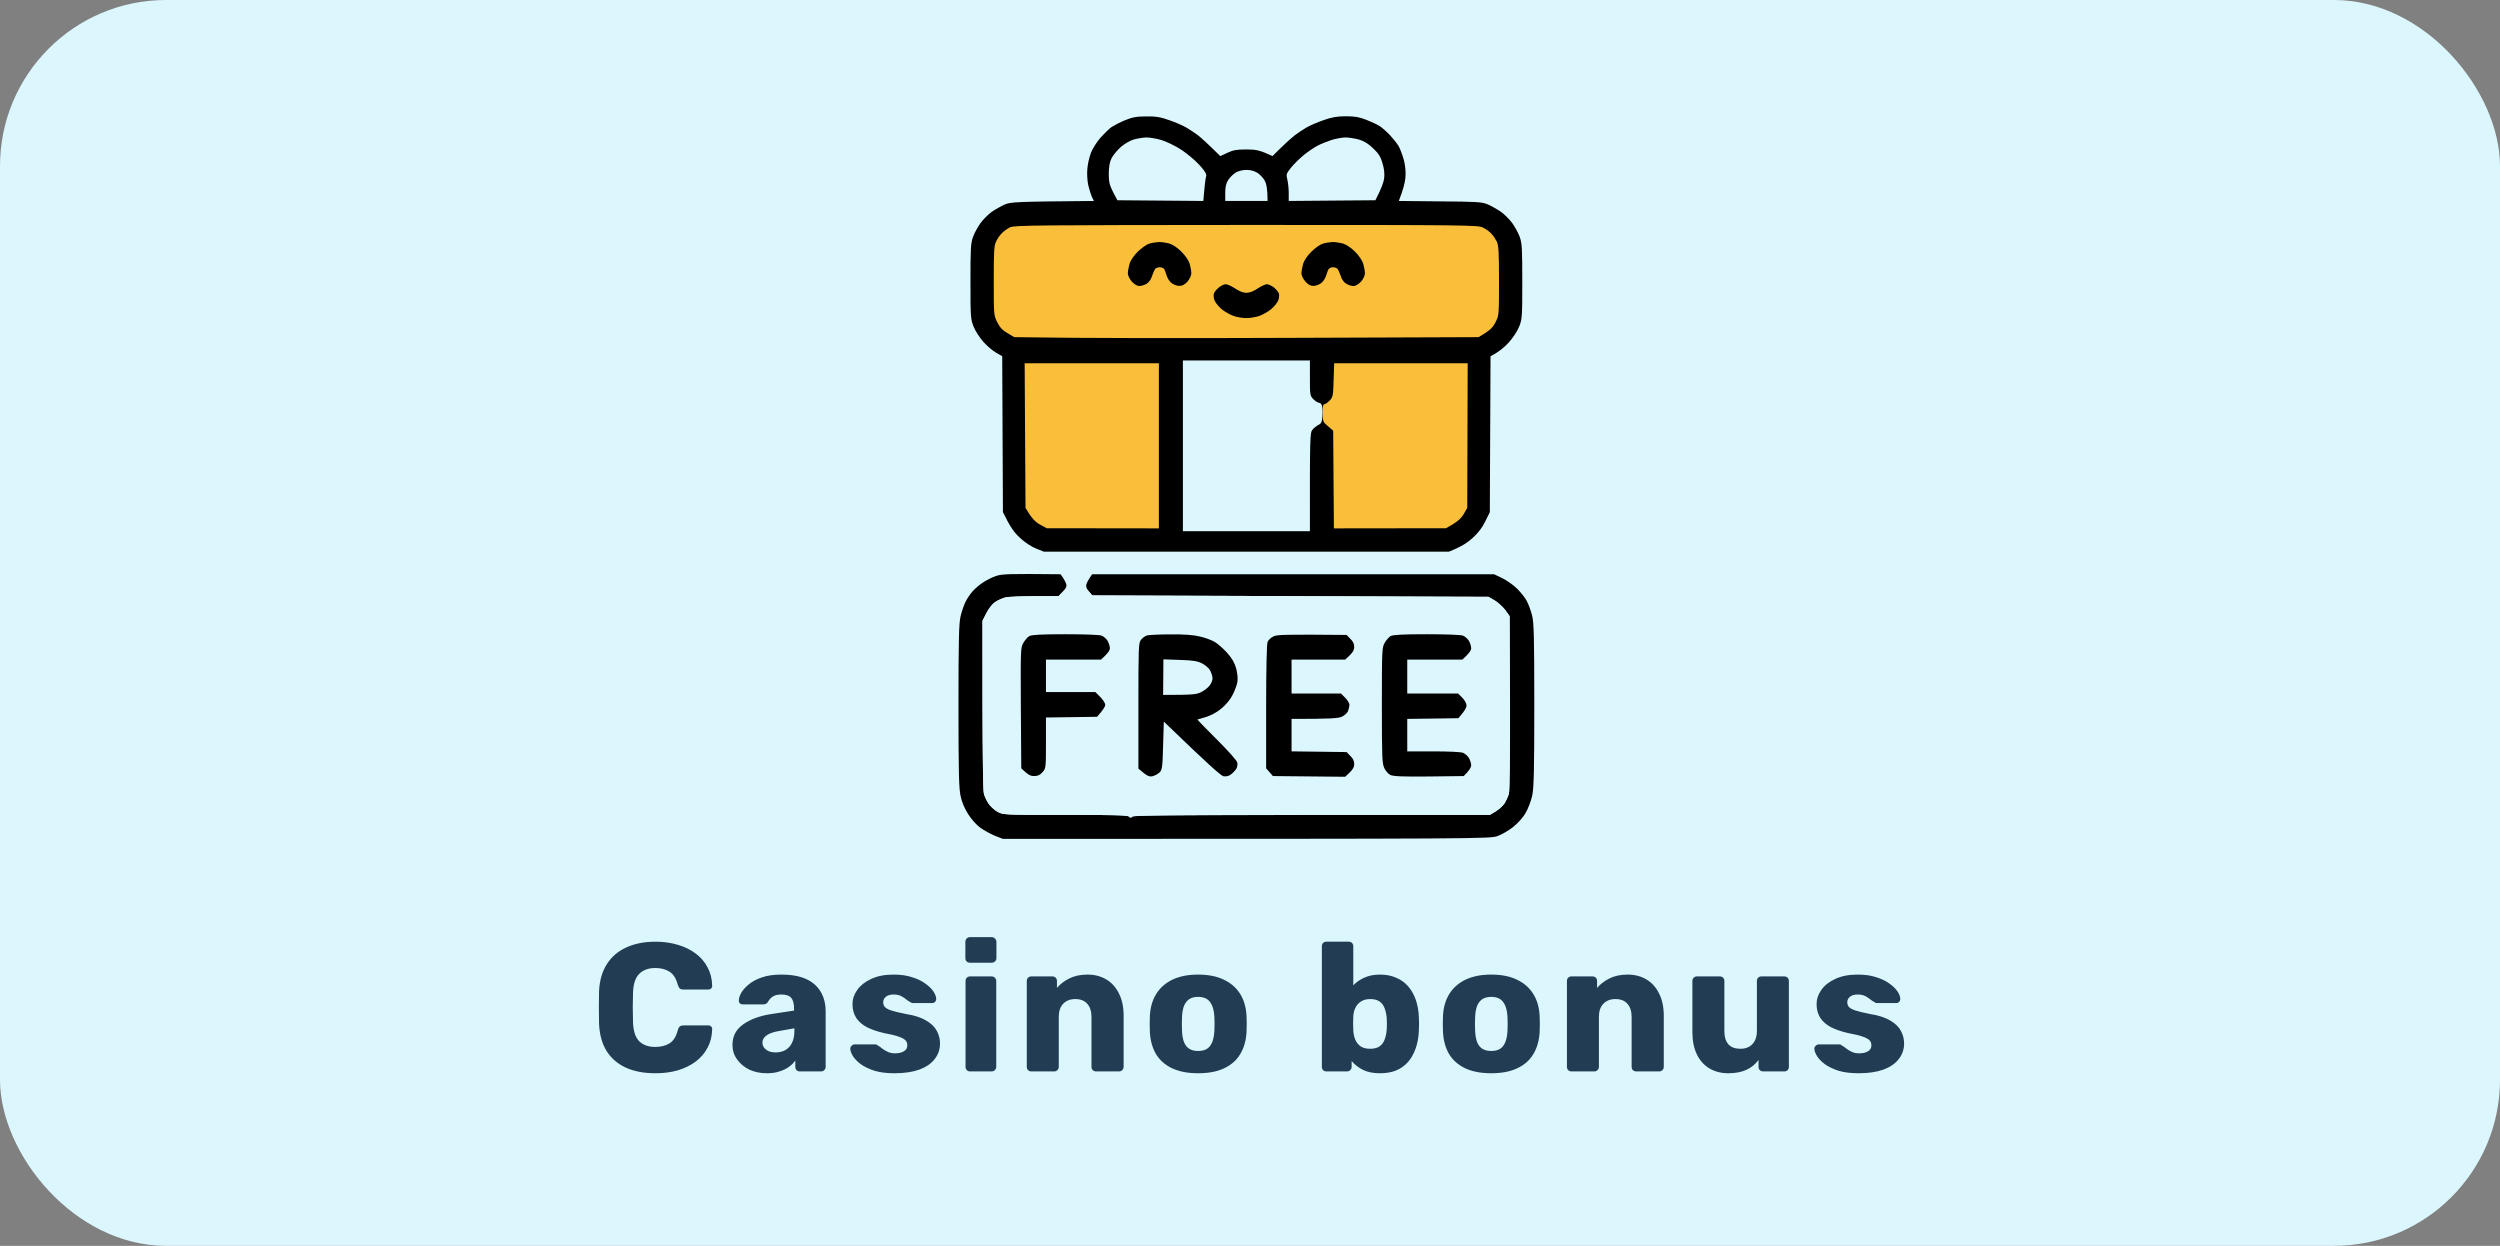 <svg width="301" height="150" viewBox="0 0 301 150" fill="none" xmlns="http://www.w3.org/2000/svg">
<rect x="0" y="0" width="301" height="150" fill="#808080" stroke="none"/>
<rect width="301" height="150" rx="20" fill="#DCF6FD"/>
<path d="M78.924 129.22C77.531 129.22 76.335 128.993 75.338 128.538C74.355 128.083 73.585 127.416 73.028 126.536C72.485 125.656 72.185 124.563 72.126 123.258C72.111 122.657 72.104 122.011 72.104 121.322C72.104 120.633 72.111 119.973 72.126 119.342C72.185 118.066 72.493 116.988 73.05 116.108C73.607 115.213 74.385 114.539 75.382 114.084C76.379 113.615 77.56 113.38 78.924 113.38C79.892 113.38 80.787 113.505 81.608 113.754C82.429 113.989 83.148 114.341 83.764 114.81C84.38 115.265 84.857 115.822 85.194 116.482C85.546 117.127 85.729 117.861 85.744 118.682C85.759 118.814 85.715 118.924 85.612 119.012C85.524 119.1 85.414 119.144 85.282 119.144H82.312C82.121 119.144 81.975 119.107 81.872 119.034C81.769 118.946 81.681 118.792 81.608 118.572C81.403 117.795 81.065 117.267 80.596 116.988C80.141 116.695 79.577 116.548 78.902 116.548C78.095 116.548 77.457 116.775 76.988 117.23C76.519 117.67 76.262 118.411 76.218 119.452C76.174 120.655 76.174 121.887 76.218 123.148C76.262 124.189 76.519 124.937 76.988 125.392C77.457 125.832 78.095 126.052 78.902 126.052C79.577 126.052 80.149 125.905 80.618 125.612C81.087 125.319 81.417 124.791 81.608 124.028C81.667 123.808 81.747 123.661 81.85 123.588C81.967 123.5 82.121 123.456 82.312 123.456H85.282C85.414 123.456 85.524 123.5 85.612 123.588C85.715 123.676 85.759 123.786 85.744 123.918C85.729 124.739 85.546 125.48 85.194 126.14C84.857 126.785 84.38 127.343 83.764 127.812C83.148 128.267 82.429 128.619 81.608 128.868C80.787 129.103 79.892 129.22 78.924 129.22ZM92.347 129.22C91.555 129.22 90.844 129.073 90.213 128.78C89.597 128.472 89.106 128.061 88.739 127.548C88.373 127.035 88.189 126.455 88.189 125.81C88.189 124.769 88.615 123.947 89.465 123.346C90.316 122.73 91.445 122.312 92.853 122.092L95.603 121.674V121.366C95.603 120.838 95.493 120.435 95.273 120.156C95.053 119.877 94.65 119.738 94.063 119.738C93.653 119.738 93.315 119.819 93.051 119.98C92.802 120.141 92.604 120.361 92.457 120.64C92.325 120.831 92.142 120.926 91.907 120.926H89.443C89.282 120.926 89.157 120.882 89.069 120.794C88.981 120.691 88.945 120.574 88.959 120.442C88.959 120.178 89.055 119.877 89.245 119.54C89.451 119.188 89.759 118.843 90.169 118.506C90.58 118.169 91.108 117.89 91.753 117.67C92.399 117.45 93.176 117.34 94.085 117.34C95.039 117.34 95.853 117.45 96.527 117.67C97.202 117.89 97.745 118.198 98.155 118.594C98.581 118.99 98.896 119.459 99.101 120.002C99.307 120.53 99.409 121.117 99.409 121.762V128.45C99.409 128.611 99.351 128.743 99.233 128.846C99.131 128.949 99.006 129 98.859 129H96.307C96.146 129 96.014 128.949 95.911 128.846C95.809 128.743 95.757 128.611 95.757 128.45V127.68C95.567 127.959 95.31 128.215 94.987 128.45C94.665 128.685 94.283 128.868 93.843 129C93.418 129.147 92.919 129.22 92.347 129.22ZM93.381 126.712C93.807 126.712 94.188 126.624 94.525 126.448C94.877 126.257 95.149 125.971 95.339 125.59C95.545 125.194 95.647 124.703 95.647 124.116V123.808L93.777 124.138C93.088 124.255 92.582 124.439 92.259 124.688C91.951 124.923 91.797 125.201 91.797 125.524C91.797 125.773 91.871 125.986 92.017 126.162C92.164 126.338 92.355 126.477 92.589 126.58C92.824 126.668 93.088 126.712 93.381 126.712ZM107.7 129.22C106.747 129.22 105.933 129.117 105.258 128.912C104.598 128.692 104.055 128.428 103.63 128.12C103.219 127.812 102.911 127.497 102.706 127.174C102.501 126.837 102.391 126.551 102.376 126.316C102.361 126.155 102.413 126.023 102.53 125.92C102.647 125.803 102.772 125.744 102.904 125.744H105.412C105.456 125.744 105.493 125.751 105.522 125.766C105.551 125.781 105.595 125.81 105.654 125.854C105.845 125.957 106.035 126.089 106.226 126.25C106.417 126.397 106.637 126.529 106.886 126.646C107.135 126.763 107.436 126.822 107.788 126.822C108.199 126.822 108.543 126.741 108.822 126.58C109.101 126.419 109.24 126.177 109.24 125.854C109.24 125.619 109.174 125.429 109.042 125.282C108.91 125.121 108.639 124.967 108.228 124.82C107.832 124.673 107.231 124.527 106.424 124.38C105.661 124.204 104.994 123.977 104.422 123.698C103.85 123.405 103.41 123.031 103.102 122.576C102.794 122.107 102.64 121.542 102.64 120.882C102.64 120.295 102.831 119.731 103.212 119.188C103.593 118.645 104.151 118.205 104.884 117.868C105.617 117.516 106.519 117.34 107.59 117.34C108.441 117.34 109.174 117.443 109.79 117.648C110.421 117.839 110.949 118.088 111.374 118.396C111.814 118.704 112.144 119.019 112.364 119.342C112.584 119.665 112.701 119.958 112.716 120.222C112.731 120.369 112.687 120.501 112.584 120.618C112.481 120.721 112.364 120.772 112.232 120.772H109.944C109.885 120.772 109.827 120.765 109.768 120.75C109.709 120.721 109.658 120.691 109.614 120.662C109.438 120.574 109.262 120.457 109.086 120.31C108.91 120.163 108.705 120.031 108.47 119.914C108.235 119.797 107.942 119.738 107.59 119.738C107.194 119.738 106.886 119.826 106.666 120.002C106.446 120.178 106.336 120.405 106.336 120.684C106.336 120.875 106.395 121.051 106.512 121.212C106.644 121.373 106.901 121.52 107.282 121.652C107.678 121.784 108.287 121.931 109.108 122.092C110.12 122.253 110.927 122.517 111.528 122.884C112.129 123.236 112.555 123.654 112.804 124.138C113.053 124.607 113.178 125.106 113.178 125.634C113.178 126.338 112.965 126.961 112.54 127.504C112.129 128.047 111.513 128.472 110.692 128.78C109.871 129.073 108.873 129.22 107.7 129.22ZM116.802 129C116.641 129 116.509 128.949 116.406 128.846C116.303 128.743 116.252 128.611 116.252 128.45V118.11C116.252 117.949 116.303 117.817 116.406 117.714C116.509 117.611 116.641 117.56 116.802 117.56H119.398C119.545 117.56 119.669 117.611 119.772 117.714C119.889 117.817 119.948 117.949 119.948 118.11V128.45C119.948 128.611 119.889 128.743 119.772 128.846C119.669 128.949 119.545 129 119.398 129H116.802ZM116.78 115.91C116.619 115.91 116.487 115.859 116.384 115.756C116.281 115.653 116.23 115.521 116.23 115.36V113.402C116.23 113.241 116.281 113.109 116.384 113.006C116.487 112.889 116.619 112.83 116.78 112.83H119.398C119.559 112.83 119.691 112.889 119.794 113.006C119.911 113.109 119.97 113.241 119.97 113.402V115.36C119.97 115.521 119.911 115.653 119.794 115.756C119.691 115.859 119.559 115.91 119.398 115.91H116.78ZM124.176 129C124.014 129 123.882 128.949 123.78 128.846C123.677 128.743 123.626 128.611 123.626 128.45V118.11C123.626 117.949 123.677 117.817 123.78 117.714C123.882 117.611 124.014 117.56 124.176 117.56H126.706C126.867 117.56 126.999 117.611 127.102 117.714C127.204 117.817 127.256 117.949 127.256 118.11V118.946C127.637 118.491 128.136 118.11 128.752 117.802C129.368 117.494 130.094 117.34 130.93 117.34C131.78 117.34 132.528 117.531 133.174 117.912C133.834 118.293 134.347 118.858 134.714 119.606C135.095 120.339 135.286 121.241 135.286 122.312V128.45C135.286 128.611 135.227 128.743 135.11 128.846C135.007 128.949 134.882 129 134.736 129H131.964C131.817 129 131.685 128.949 131.568 128.846C131.465 128.743 131.414 128.611 131.414 128.45V122.444C131.414 121.755 131.245 121.227 130.908 120.86C130.585 120.479 130.101 120.288 129.456 120.288C128.854 120.288 128.37 120.479 128.004 120.86C127.652 121.227 127.476 121.755 127.476 122.444V128.45C127.476 128.611 127.417 128.743 127.3 128.846C127.197 128.949 127.072 129 126.926 129H124.176ZM144.253 129.22C143.021 129.22 141.979 129.022 141.129 128.626C140.293 128.23 139.647 127.665 139.193 126.932C138.753 126.184 138.503 125.297 138.445 124.27C138.43 123.977 138.423 123.647 138.423 123.28C138.423 122.899 138.43 122.569 138.445 122.29C138.503 121.249 138.767 120.361 139.237 119.628C139.706 118.895 140.359 118.33 141.195 117.934C142.045 117.538 143.065 117.34 144.253 117.34C145.455 117.34 146.475 117.538 147.311 117.934C148.161 118.33 148.821 118.895 149.291 119.628C149.76 120.361 150.024 121.249 150.083 122.29C150.097 122.569 150.105 122.899 150.105 123.28C150.105 123.647 150.097 123.977 150.083 124.27C150.024 125.297 149.767 126.184 149.313 126.932C148.873 127.665 148.227 128.23 147.377 128.626C146.541 129.022 145.499 129.22 144.253 129.22ZM144.253 126.536C144.913 126.536 145.389 126.338 145.683 125.942C145.991 125.546 146.167 124.952 146.211 124.16C146.225 123.94 146.233 123.647 146.233 123.28C146.233 122.913 146.225 122.62 146.211 122.4C146.167 121.623 145.991 121.036 145.683 120.64C145.389 120.229 144.913 120.024 144.253 120.024C143.607 120.024 143.131 120.229 142.823 120.64C142.515 121.036 142.346 121.623 142.317 122.4C142.302 122.62 142.295 122.913 142.295 123.28C142.295 123.647 142.302 123.94 142.317 124.16C142.346 124.952 142.515 125.546 142.823 125.942C143.131 126.338 143.607 126.536 144.253 126.536ZM166.148 129.22C165.327 129.22 164.637 129.081 164.08 128.802C163.537 128.523 163.09 128.171 162.738 127.746V128.45C162.738 128.611 162.679 128.743 162.562 128.846C162.459 128.949 162.335 129 162.188 129H159.702C159.541 129 159.409 128.949 159.306 128.846C159.203 128.743 159.152 128.611 159.152 128.45V113.93C159.152 113.769 159.203 113.637 159.306 113.534C159.409 113.431 159.541 113.38 159.702 113.38H162.386C162.547 113.38 162.679 113.431 162.782 113.534C162.885 113.637 162.936 113.769 162.936 113.93V118.638C163.288 118.257 163.728 117.949 164.256 117.714C164.799 117.465 165.429 117.34 166.148 117.34C166.881 117.34 167.527 117.465 168.084 117.714C168.656 117.949 169.14 118.293 169.536 118.748C169.932 119.203 170.24 119.745 170.46 120.376C170.68 121.007 170.805 121.718 170.834 122.51C170.849 122.789 170.856 123.045 170.856 123.28C170.856 123.5 170.849 123.757 170.834 124.05C170.805 124.871 170.673 125.605 170.438 126.25C170.218 126.881 169.91 127.423 169.514 127.878C169.118 128.318 168.641 128.655 168.084 128.89C167.527 129.11 166.881 129.22 166.148 129.22ZM164.96 126.272C165.459 126.272 165.847 126.169 166.126 125.964C166.405 125.759 166.603 125.48 166.72 125.128C166.852 124.776 166.933 124.387 166.962 123.962C166.991 123.507 166.991 123.053 166.962 122.598C166.933 122.173 166.852 121.784 166.72 121.432C166.603 121.08 166.405 120.801 166.126 120.596C165.847 120.391 165.459 120.288 164.96 120.288C164.505 120.288 164.131 120.391 163.838 120.596C163.545 120.787 163.325 121.043 163.178 121.366C163.031 121.674 162.951 122.011 162.936 122.378C162.921 122.657 162.914 122.928 162.914 123.192C162.914 123.456 162.921 123.735 162.936 124.028C162.951 124.424 163.024 124.791 163.156 125.128C163.288 125.465 163.501 125.744 163.794 125.964C164.087 126.169 164.476 126.272 164.96 126.272ZM179.543 129.22C178.311 129.22 177.27 129.022 176.419 128.626C175.583 128.23 174.938 127.665 174.483 126.932C174.043 126.184 173.794 125.297 173.735 124.27C173.72 123.977 173.713 123.647 173.713 123.28C173.713 122.899 173.72 122.569 173.735 122.29C173.794 121.249 174.058 120.361 174.527 119.628C174.996 118.895 175.649 118.33 176.485 117.934C177.336 117.538 178.355 117.34 179.543 117.34C180.746 117.34 181.765 117.538 182.601 117.934C183.452 118.33 184.112 118.895 184.581 119.628C185.05 120.361 185.314 121.249 185.373 122.29C185.388 122.569 185.395 122.899 185.395 123.28C185.395 123.647 185.388 123.977 185.373 124.27C185.314 125.297 185.058 126.184 184.603 126.932C184.163 127.665 183.518 128.23 182.667 128.626C181.831 129.022 180.79 129.22 179.543 129.22ZM179.543 126.536C180.203 126.536 180.68 126.338 180.973 125.942C181.281 125.546 181.457 124.952 181.501 124.16C181.516 123.94 181.523 123.647 181.523 123.28C181.523 122.913 181.516 122.62 181.501 122.4C181.457 121.623 181.281 121.036 180.973 120.64C180.68 120.229 180.203 120.024 179.543 120.024C178.898 120.024 178.421 120.229 178.113 120.64C177.805 121.036 177.636 121.623 177.607 122.4C177.592 122.62 177.585 122.913 177.585 123.28C177.585 123.647 177.592 123.94 177.607 124.16C177.636 124.952 177.805 125.546 178.113 125.942C178.421 126.338 178.898 126.536 179.543 126.536ZM189.209 129C189.047 129 188.915 128.949 188.813 128.846C188.71 128.743 188.659 128.611 188.659 128.45V118.11C188.659 117.949 188.71 117.817 188.813 117.714C188.915 117.611 189.047 117.56 189.209 117.56H191.739C191.9 117.56 192.032 117.611 192.135 117.714C192.237 117.817 192.289 117.949 192.289 118.11V118.946C192.67 118.491 193.169 118.11 193.785 117.802C194.401 117.494 195.127 117.34 195.963 117.34C196.813 117.34 197.561 117.531 198.207 117.912C198.867 118.293 199.38 118.858 199.747 119.606C200.128 120.339 200.319 121.241 200.319 122.312V128.45C200.319 128.611 200.26 128.743 200.143 128.846C200.04 128.949 199.915 129 199.769 129H196.997C196.85 129 196.718 128.949 196.601 128.846C196.498 128.743 196.447 128.611 196.447 128.45V122.444C196.447 121.755 196.278 121.227 195.941 120.86C195.618 120.479 195.134 120.288 194.489 120.288C193.887 120.288 193.403 120.479 193.037 120.86C192.685 121.227 192.509 121.755 192.509 122.444V128.45C192.509 128.611 192.45 128.743 192.333 128.846C192.23 128.949 192.105 129 191.959 129H189.209ZM208.076 129.22C207.24 129.22 206.492 129.029 205.832 128.648C205.187 128.267 204.681 127.709 204.314 126.976C203.947 126.228 203.764 125.319 203.764 124.248V118.11C203.764 117.949 203.815 117.817 203.918 117.714C204.021 117.611 204.153 117.56 204.314 117.56H207.064C207.225 117.56 207.357 117.611 207.46 117.714C207.563 117.817 207.614 117.949 207.614 118.11V124.116C207.614 125.553 208.259 126.272 209.55 126.272C210.151 126.272 210.628 126.089 210.98 125.722C211.347 125.341 211.53 124.805 211.53 124.116V118.11C211.53 117.949 211.581 117.817 211.684 117.714C211.787 117.611 211.919 117.56 212.08 117.56H214.83C214.991 117.56 215.123 117.611 215.226 117.714C215.329 117.817 215.38 117.949 215.38 118.11V128.45C215.38 128.611 215.329 128.743 215.226 128.846C215.123 128.949 214.991 129 214.83 129H212.278C212.131 129 211.999 128.949 211.882 128.846C211.779 128.743 211.728 128.611 211.728 128.45V127.614C211.347 128.142 210.848 128.545 210.232 128.824C209.631 129.088 208.912 129.22 208.076 129.22ZM223.776 129.22C222.822 129.22 222.008 129.117 221.334 128.912C220.674 128.692 220.131 128.428 219.706 128.12C219.295 127.812 218.987 127.497 218.782 127.174C218.576 126.837 218.466 126.551 218.452 126.316C218.437 126.155 218.488 126.023 218.606 125.92C218.723 125.803 218.848 125.744 218.98 125.744H221.488C221.532 125.744 221.568 125.751 221.598 125.766C221.627 125.781 221.671 125.81 221.73 125.854C221.92 125.957 222.111 126.089 222.302 126.25C222.492 126.397 222.712 126.529 222.962 126.646C223.211 126.763 223.512 126.822 223.864 126.822C224.274 126.822 224.619 126.741 224.898 126.58C225.176 126.419 225.316 126.177 225.316 125.854C225.316 125.619 225.25 125.429 225.118 125.282C224.986 125.121 224.714 124.967 224.304 124.82C223.908 124.673 223.306 124.527 222.5 124.38C221.737 124.204 221.07 123.977 220.498 123.698C219.926 123.405 219.486 123.031 219.178 122.576C218.87 122.107 218.716 121.542 218.716 120.882C218.716 120.295 218.906 119.731 219.288 119.188C219.669 118.645 220.226 118.205 220.96 117.868C221.693 117.516 222.595 117.34 223.666 117.34C224.516 117.34 225.25 117.443 225.866 117.648C226.496 117.839 227.024 118.088 227.45 118.396C227.89 118.704 228.22 119.019 228.44 119.342C228.66 119.665 228.777 119.958 228.792 120.222C228.806 120.369 228.762 120.501 228.66 120.618C228.557 120.721 228.44 120.772 228.308 120.772H226.02C225.961 120.772 225.902 120.765 225.844 120.75C225.785 120.721 225.734 120.691 225.69 120.662C225.514 120.574 225.338 120.457 225.162 120.31C224.986 120.163 224.78 120.031 224.546 119.914C224.311 119.797 224.018 119.738 223.666 119.738C223.27 119.738 222.962 119.826 222.742 120.002C222.522 120.178 222.412 120.405 222.412 120.684C222.412 120.875 222.47 121.051 222.588 121.212C222.72 121.373 222.976 121.52 223.358 121.652C223.754 121.784 224.362 121.931 225.184 122.092C226.196 122.253 227.002 122.517 227.604 122.884C228.205 123.236 228.63 123.654 228.88 124.138C229.129 124.607 229.254 125.106 229.254 125.634C229.254 126.338 229.041 126.961 228.616 127.504C228.205 128.047 227.589 128.472 226.768 128.78C225.946 129.073 224.949 129.22 223.776 129.22Z" fill="#213C53"/>
<g clip-path="url(#clip0_32_85)">
<path d="M133.836 15.291C134.125 15.104 134.838 14.731 135.45 14.476C136.333 14.119 136.826 14.017 137.999 14.017C139.171 14 139.698 14.085 140.802 14.476C141.55 14.731 142.468 15.139 142.841 15.359C143.215 15.58 143.827 15.988 144.201 16.26C144.575 16.549 145.339 17.229 146.92 18.792L147.769 18.401C148.449 18.078 148.891 17.993 150.063 17.993C151.236 17.993 151.677 18.078 153.207 18.792L154.226 17.789C154.787 17.229 155.552 16.549 155.925 16.26C156.299 15.988 156.911 15.58 157.285 15.359C157.659 15.139 158.576 14.731 159.324 14.476C160.377 14.102 160.989 14 162.043 14C163.096 14 163.64 14.085 164.506 14.425C165.118 14.663 165.849 15.002 166.121 15.189C166.393 15.359 166.936 15.835 167.327 16.243C167.701 16.651 168.177 17.245 168.381 17.568C168.568 17.891 168.856 18.656 169.026 19.268C169.208 20.004 169.27 20.712 169.213 21.392C169.162 21.952 168.958 22.819 168.415 24.195L173.376 24.246C177.896 24.28 178.423 24.314 179.154 24.62C179.578 24.807 180.292 25.215 180.717 25.504C181.142 25.809 181.753 26.421 182.076 26.863C182.399 27.322 182.807 28.052 182.977 28.528C183.249 29.276 183.283 29.939 183.283 33.881C183.283 38.112 183.266 38.435 182.909 39.318C182.705 39.845 182.161 40.678 181.635 41.255C181.142 41.799 180.445 42.394 179.46 42.887L179.375 61.663L178.831 62.767C178.474 63.515 177.981 64.161 177.302 64.772C176.741 65.299 175.925 65.843 174.447 66.421H125.679L124.745 66.047C124.201 65.843 123.385 65.299 122.825 64.772C122.145 64.161 121.652 63.515 120.752 61.663L120.667 42.887L119.953 42.479C119.545 42.258 118.849 41.663 118.407 41.17C117.948 40.661 117.421 39.828 117.217 39.318C116.86 38.435 116.844 38.112 116.844 33.881C116.844 29.939 116.877 29.276 117.149 28.528C117.319 28.052 117.727 27.322 118.05 26.863C118.373 26.421 118.985 25.809 119.409 25.504C119.834 25.215 120.548 24.807 120.973 24.62C121.703 24.314 122.23 24.28 131.712 24.195L131.474 23.736C131.355 23.465 131.151 22.836 131.032 22.326C130.913 21.799 130.862 20.95 130.913 20.372C130.947 19.811 131.151 18.928 131.338 18.418C131.542 17.891 132.051 17.093 132.51 16.566C132.952 16.073 133.547 15.495 133.836 15.291Z" fill="black"/>
<path d="M160.091 48.222C160.482 47.814 160.516 47.661 160.567 45.758L160.635 43.736H176.709L176.658 61.153L176.216 61.918C175.91 62.428 175.486 62.836 174.109 63.6L160.601 63.617L160.516 51.859L159.887 51.315C159.275 50.805 159.258 50.737 159.241 49.718C159.241 48.987 159.309 48.664 159.445 48.664C159.564 48.664 159.853 48.477 160.091 48.222Z" fill="#F9BF3B"/>
<path d="M123.471 61.153L123.42 52.453L123.369 43.736H139.529V63.617L126.02 63.6L125.187 63.141C124.644 62.836 124.219 62.428 123.471 61.153Z" fill="#F9BF3B"/>
<path d="M142.42 63.957V53.677V43.397H157.713V45.52C157.713 47.56 157.73 47.661 158.138 48.069C158.376 48.307 158.681 48.494 158.817 48.494C158.953 48.494 159.123 48.664 159.174 48.868C159.225 49.089 159.242 49.633 159.208 50.108C159.174 50.805 159.089 50.992 158.732 51.162C158.494 51.281 158.172 51.553 158.002 51.757C157.73 52.113 157.696 52.623 157.713 63.957H142.42Z" fill="#DCF6FD"/>
<path d="M120.703 28.002C120.907 27.798 121.315 27.509 121.604 27.373C122.062 27.118 124.917 27.101 150.031 27.084C177.134 27.084 177.949 27.101 178.561 27.407C178.918 27.577 179.377 27.917 179.564 28.137C179.768 28.341 180.056 28.783 180.209 29.072C180.43 29.548 180.481 30.296 180.481 33.796C180.481 37.891 180.481 37.976 180.056 38.809C179.734 39.437 179.428 39.777 178.017 40.593L155.333 40.678C142.861 40.729 130.286 40.729 122.113 40.593L121.315 40.117C120.703 39.777 120.397 39.437 120.074 38.809C119.649 37.976 119.649 37.891 119.649 33.796C119.649 30.041 119.683 29.565 119.972 28.987C120.142 28.647 120.482 28.189 120.703 28.002Z" fill="#F9BF3B"/>
<path d="M146.157 35.324C146.225 35.137 146.497 34.814 146.752 34.61C147.007 34.389 147.381 34.219 147.585 34.219C147.788 34.219 148.281 34.457 148.706 34.729C149.199 35.069 149.692 35.256 150.065 35.256C150.439 35.256 150.932 35.069 151.425 34.729C151.85 34.457 152.342 34.219 152.529 34.219C152.716 34.219 153.09 34.389 153.362 34.593C153.634 34.814 153.906 35.137 153.974 35.324C154.042 35.511 154.008 35.885 153.906 36.157C153.804 36.428 153.413 36.921 153.039 37.227C152.665 37.533 152.019 37.907 151.595 38.043C151.17 38.196 150.49 38.298 150.065 38.298C149.641 38.298 148.961 38.196 148.536 38.043C148.111 37.907 147.466 37.533 147.092 37.227C146.718 36.921 146.327 36.428 146.225 36.157C146.123 35.885 146.089 35.511 146.157 35.324Z" fill="black"/>
<path d="M157.882 30.311C158.307 29.887 158.918 29.445 159.241 29.343C159.564 29.241 160.108 29.156 160.431 29.139C160.753 29.139 161.331 29.224 161.705 29.326C162.096 29.445 162.708 29.852 163.149 30.311C163.608 30.753 164.016 31.365 164.135 31.756C164.237 32.13 164.339 32.639 164.339 32.911C164.339 33.166 164.135 33.591 163.88 33.897C163.591 34.203 163.234 34.423 162.979 34.44C162.742 34.44 162.351 34.322 162.096 34.169C161.807 33.999 161.535 33.625 161.433 33.251C161.314 32.894 161.144 32.503 161.042 32.384C160.94 32.265 160.685 32.163 160.482 32.18C160.261 32.18 160.04 32.282 159.972 32.401C159.887 32.503 159.768 32.86 159.666 33.183C159.564 33.506 159.309 33.914 159.071 34.084C158.833 34.27 158.409 34.423 158.137 34.423C157.78 34.423 157.491 34.27 157.168 33.897C156.896 33.591 156.692 33.166 156.692 32.911C156.692 32.639 156.794 32.13 156.896 31.756C157.015 31.365 157.423 30.753 157.882 30.311Z" fill="black"/>
<path d="M136.981 30.311C137.406 29.887 138.018 29.445 138.341 29.343C138.664 29.241 139.207 29.156 139.53 29.139C139.853 29.139 140.431 29.224 140.805 29.326C141.195 29.445 141.807 29.852 142.249 30.311C142.708 30.753 143.116 31.365 143.235 31.756C143.336 32.13 143.438 32.639 143.438 32.911C143.438 33.166 143.235 33.591 142.98 33.897C142.64 34.27 142.351 34.423 141.994 34.423C141.705 34.423 141.297 34.27 141.06 34.084C140.822 33.914 140.567 33.506 140.465 33.183C140.363 32.86 140.244 32.503 140.176 32.401C140.091 32.282 139.87 32.18 139.666 32.18C139.445 32.163 139.19 32.265 139.088 32.384C138.987 32.503 138.817 32.894 138.698 33.251C138.596 33.625 138.324 33.999 138.052 34.169C137.78 34.322 137.389 34.44 137.151 34.44C136.896 34.423 136.54 34.203 136.268 33.897C135.996 33.591 135.792 33.166 135.792 32.911C135.792 32.639 135.894 32.13 135.996 31.756C136.115 31.365 136.523 30.753 136.981 30.311Z" fill="black"/>
<path d="M147.857 21.698C148.044 21.392 148.452 20.984 148.758 20.797H148.741C149.081 20.593 149.608 20.457 150.066 20.457C150.593 20.457 151.018 20.576 151.426 20.831C151.749 21.052 152.156 21.494 152.309 21.816C152.479 22.156 152.615 22.785 152.615 24.195H147.518V23.21C147.518 22.547 147.62 22.071 147.857 21.698Z" fill="#DCF6FD"/>
<path d="M158.647 17.534C159.021 17.331 159.751 17.042 160.261 16.872C160.771 16.702 161.535 16.566 161.96 16.549C162.385 16.549 163.133 16.668 163.625 16.804C164.254 16.991 164.747 17.297 165.342 17.874C166.004 18.503 166.242 18.894 166.463 19.692C166.667 20.355 166.718 20.984 166.65 21.477C166.599 21.901 166.344 22.666 165.596 24.11L155.163 24.195V23.227C155.163 22.683 155.078 21.952 154.993 21.613C154.84 21.001 154.857 20.916 155.452 20.168C155.809 19.726 156.523 19.03 157.032 18.622C157.542 18.214 158.273 17.721 158.647 17.534Z" fill="#DCF6FD"/>
<path d="M134.957 17.687C135.365 17.331 136.045 16.94 136.469 16.804C136.894 16.685 137.574 16.566 137.999 16.549C138.424 16.549 139.256 16.685 139.868 16.872C140.48 17.059 141.55 17.585 142.247 18.044C142.943 18.503 143.929 19.335 144.422 19.879C145.101 20.627 145.288 20.967 145.22 21.222C145.152 21.409 145.05 22.156 144.881 24.195L134.532 24.11L134.006 23.108C133.581 22.258 133.496 21.901 133.496 20.899C133.513 20.015 133.598 19.506 133.853 19.013C134.057 18.639 134.549 18.044 134.957 17.687Z" fill="#DCF6FD"/>
<path d="M118.307 70.159C118.698 69.888 119.429 69.514 119.887 69.361C120.618 69.106 121.315 69.072 127.687 69.14L127.993 69.565C128.145 69.803 128.332 70.159 128.383 70.363C128.451 70.652 128.349 70.89 127.5 71.774H124.543C122.929 71.774 121.332 71.842 121.009 71.944C120.686 72.029 120.142 72.266 119.819 72.487C119.462 72.725 119.038 73.252 118.29 74.747V84.858C118.29 90.72 118.358 95.223 118.46 95.563C118.545 95.885 118.8 96.429 119.021 96.752C119.225 97.075 119.717 97.517 120.074 97.721C120.754 98.112 120.805 98.112 128.23 98.112C134.042 98.112 135.758 98.145 135.928 98.315C136.081 98.485 136.166 98.485 136.336 98.315C136.489 98.162 141.042 98.112 179.377 98.112L180.056 97.721C180.413 97.517 180.906 97.075 181.127 96.752C181.331 96.429 181.586 95.885 181.671 95.563C181.773 95.206 181.824 90.805 181.756 74.187L181.246 73.439C180.957 73.048 180.379 72.521 179.207 71.859L131.51 71.689L131.102 71.213C130.83 70.907 130.728 70.635 130.796 70.363C130.847 70.159 131.034 69.803 131.493 69.14H179.887L180.855 69.599C181.399 69.871 182.214 70.431 182.656 70.873C183.115 71.332 183.642 71.995 183.829 72.368C184.033 72.742 184.304 73.507 184.457 74.068C184.678 74.934 184.729 76.498 184.729 84.858C184.729 92.878 184.678 94.832 184.474 95.817C184.321 96.48 183.965 97.415 183.659 97.925C183.37 98.434 182.69 99.165 182.18 99.573C181.671 99.981 180.821 100.473 180.311 100.66C179.394 100.983 178.986 101 120.754 101L119.785 100.626C119.259 100.405 118.477 99.981 118.052 99.675C117.61 99.369 116.982 98.672 116.591 98.061C116.149 97.381 115.809 96.599 115.656 95.852C115.452 94.917 115.401 92.98 115.401 84.977C115.401 76.973 115.452 75.07 115.656 74.187C115.792 73.609 116.064 72.827 116.251 72.453C116.438 72.079 116.812 71.519 117.084 71.213C117.338 70.924 117.899 70.431 118.307 70.159Z" fill="black"/>
<path d="M127.432 71.772L127.993 71.195C128.519 70.651 128.655 70.6 129.59 70.6C130.541 70.6 130.643 70.634 131.51 71.687L179.207 71.857L179.971 72.282C180.379 72.52 180.957 73.047 181.756 74.185L181.807 84.567C181.824 90.803 181.773 95.204 181.671 95.561C181.586 95.884 181.331 96.428 181.127 96.751C180.906 97.073 180.413 97.515 179.377 98.11H157.967C141.043 98.11 136.489 98.161 136.336 98.314C136.166 98.484 136.081 98.484 135.928 98.314C135.758 98.144 134.042 98.11 128.23 98.11H128.23C120.805 98.11 120.754 98.11 120.074 97.719C119.717 97.515 119.225 97.073 119.021 96.751C118.8 96.428 118.545 95.884 118.46 95.561C118.358 95.221 118.29 90.719 118.29 74.746L118.749 73.811C119.038 73.251 119.462 72.724 119.819 72.486C120.142 72.265 120.686 72.027 121.009 71.942C121.332 71.84 122.912 71.772 127.432 71.772Z" fill="#DCF6FD"/>
<path d="M166.716 77.398C166.902 77.075 167.225 76.701 167.429 76.582C167.718 76.429 168.857 76.361 171.779 76.361C174.022 76.361 175.908 76.429 176.146 76.531C176.384 76.633 176.707 76.905 176.86 77.16C177.013 77.432 177.132 77.823 177.132 78.061C177.115 78.315 176.894 78.672 176.061 79.42H169.434V83.498H175.551L176.061 84.008C176.35 84.297 176.571 84.704 176.571 84.942C176.571 85.18 176.35 85.622 175.585 86.472L169.434 86.557V90.465H172.578C174.311 90.465 175.908 90.533 176.146 90.635C176.384 90.737 176.707 91.008 176.86 91.263C177.013 91.535 177.132 91.926 177.132 92.164C177.115 92.402 176.911 92.776 176.231 93.438L172.017 93.489C168.874 93.523 167.718 93.472 167.395 93.302C167.157 93.183 166.835 92.827 166.682 92.504C166.41 91.96 166.376 91.229 166.376 84.942C166.376 78.281 166.393 77.942 166.716 77.398Z" fill="black"/>
<path d="M152.614 77.296C152.699 77.058 153.039 76.752 153.345 76.616H153.328C153.787 76.412 154.653 76.378 162.13 76.446L162.589 76.922C162.928 77.245 163.064 77.55 163.047 77.941C163.03 78.315 162.861 78.621 161.96 79.419H155.503V83.498H161.45L161.96 84.007C162.232 84.279 162.47 84.67 162.47 84.857C162.47 85.044 162.385 85.384 162.3 85.622C162.198 85.859 161.858 86.165 161.535 86.301C161.093 86.488 160.261 86.556 155.503 86.556V90.464L162.13 90.549L162.589 91.025C162.928 91.348 163.064 91.654 163.047 92.045C163.03 92.418 162.861 92.724 161.96 93.523L153.26 93.438L152.444 92.503V85.112C152.444 80.575 152.512 77.55 152.614 77.296Z" fill="black"/>
<path d="M137.37 77.042C137.54 76.821 137.846 76.6 138.05 76.515C138.254 76.447 139.528 76.379 140.887 76.379C142.536 76.362 143.725 76.447 144.456 76.634C145.068 76.77 145.866 77.059 146.24 77.28C146.614 77.501 147.293 78.096 147.735 78.588C148.313 79.234 148.636 79.778 148.823 80.44C148.976 80.984 149.044 81.664 148.993 82.055C148.942 82.428 148.67 83.142 148.415 83.652C148.126 84.23 147.599 84.858 147.039 85.317C146.495 85.776 145.781 86.15 145.169 86.337C144.643 86.49 144.184 86.626 144.167 86.626C144.133 86.642 145.186 87.713 146.495 89.021C147.888 90.415 148.925 91.57 148.976 91.825C149.027 92.08 148.959 92.403 148.806 92.641C148.653 92.845 148.364 93.133 148.143 93.286C147.905 93.456 147.599 93.507 147.293 93.456C147.005 93.388 145.645 92.216 140.123 86.88L140.038 89.769C139.97 92.369 139.919 92.709 139.613 92.998C139.426 93.184 139.035 93.388 138.763 93.456C138.356 93.541 138.135 93.473 137.064 92.539V84.977C137.064 77.892 137.081 77.399 137.37 77.042Z" fill="black"/>
<path d="M140.04 83.667L140.057 81.526L140.074 79.385L142.062 79.453C143.676 79.504 144.169 79.589 144.764 79.894C145.155 80.098 145.596 80.489 145.732 80.778C145.868 81.067 145.987 81.458 145.987 81.679C146.004 81.883 145.851 82.256 145.647 82.528C145.461 82.783 145.002 83.14 144.628 83.327C144.067 83.616 143.608 83.667 140.04 83.667Z" fill="#DCF6FD"/>
<path d="M123.216 77.398C123.403 77.075 123.725 76.701 123.929 76.582C124.218 76.429 125.357 76.361 128.262 76.361C130.522 76.361 132.408 76.429 132.646 76.531C132.884 76.633 133.207 76.905 133.36 77.16C133.513 77.432 133.632 77.823 133.632 78.061C133.615 78.315 133.394 78.672 132.561 79.42H125.934V83.328H131.882L132.476 83.923C132.799 84.246 133.071 84.671 133.071 84.857C133.071 85.044 132.85 85.452 132.086 86.302L125.934 86.387V89.445C125.934 92.436 125.917 92.521 125.527 92.963C125.221 93.32 124.949 93.438 124.507 93.438C124.065 93.438 123.776 93.302 122.961 92.504L122.91 85.231C122.876 78.213 122.876 77.959 123.216 77.398Z" fill="black"/>
</g>
<defs>
<clipPath id="clip0_32_85">
<rect width="87" height="87" fill="white" transform="translate(107 14)"/>
</clipPath>
</defs>
</svg>
